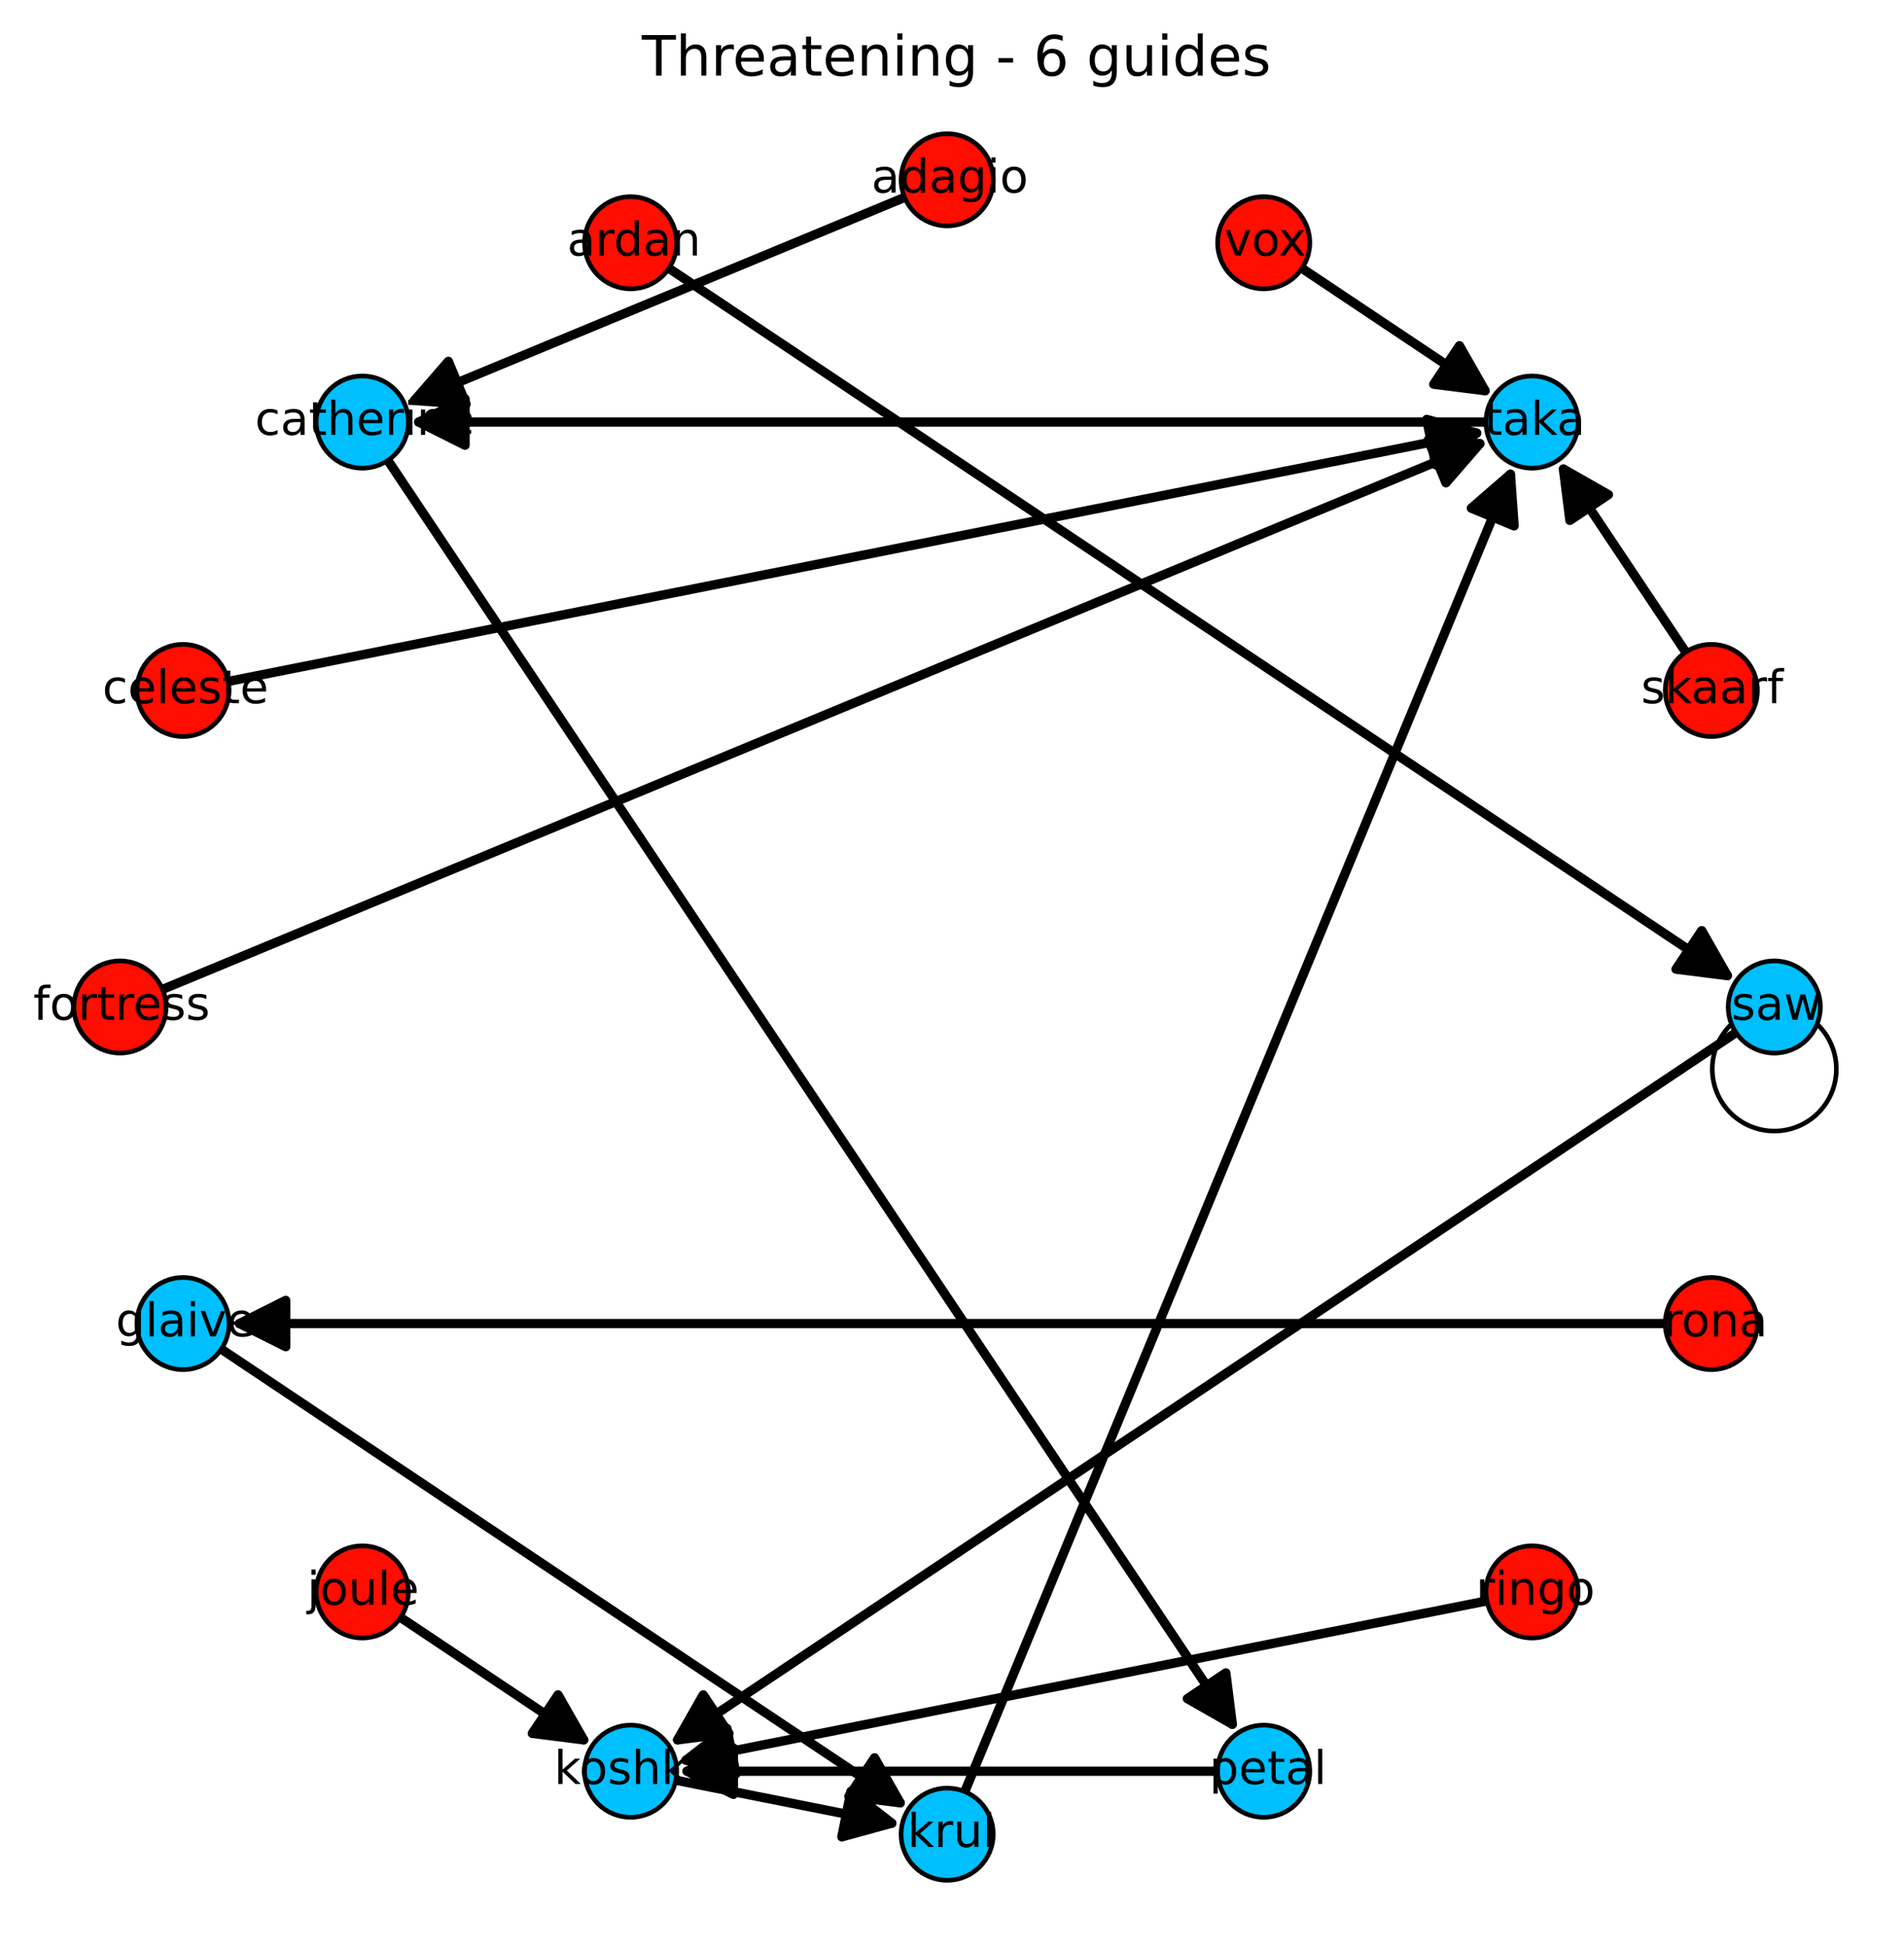 <?xml version="1.0" encoding="utf-8" standalone="no"?>
<!DOCTYPE svg PUBLIC "-//W3C//DTD SVG 1.1//EN"
  "http://www.w3.org/Graphics/SVG/1.1/DTD/svg11.dtd">
<!-- Created with matplotlib (http://matplotlib.org/) -->
<svg height="420pt" version="1.1" viewBox="0 0 411 420" width="411pt" xmlns="http://www.w3.org/2000/svg" xmlns:xlink="http://www.w3.org/1999/xlink">
 <defs>
  <style type="text/css">
*{stroke-linecap:butt;stroke-linejoin:round;}
  </style>
 </defs>
 <g id="figure_1">
  <g id="patch_1">
   <path d="
M0 420.598
L411.206 420.598
L411.206 0
L0 0
z
" style="fill:#ffffff;"/>
  </g>
  <g id="axes_1">
   <g id="patch_2">
    <path d="
M8.347 413.398
L404.006 413.398
L404.006 21.318
L8.347 21.318
z
" style="fill:#ffffff;"/>
   </g>
   <g id="patch_3">
    <path clip-path="url(#p53278f97bc)" d="
M320.577 84.334
Q301.746 71.752 281.057 57.927" style="fill:none;stroke:#000000;stroke-linecap:round;stroke-width:2.0;"/>
    <path clip-path="url(#p53278f97bc)" d="
M315.04 74.621
L320.577 84.334
L309.484 82.936
L315.04 74.621
z
" style="stroke:#000000;stroke-linecap:round;stroke-width:2.0;"/>
   </g>
   <g id="patch_4">
    <path clip-path="url(#p53278f97bc)" d="
M195.263 42.616
Q141.329 64.956 89.46 86.441" style="fill:none;stroke:#000000;stroke-linecap:round;stroke-width:2.0;"/>
    <path clip-path="url(#p53278f97bc)" d="
M100.612 87.233
L89.46 86.441
L96.785 77.995
L100.612 87.233
z
" style="stroke:#000000;stroke-linecap:round;stroke-width:2.0;"/>
   </g>
   <g id="patch_5">
    <path clip-path="url(#p53278f97bc)" d="
M49.256 147.089
Q185.103 120.067 318.757 93.482" style="fill:none;stroke:#000000;stroke-linecap:round;stroke-width:2.0;"/>
    <path clip-path="url(#p53278f97bc)" d="
M307.974 90.529
L318.757 93.482
L309.925 100.336
L307.974 90.529
z
" style="stroke:#000000;stroke-linecap:round;stroke-width:2.0;"/>
   </g>
   <g id="patch_6">
    <path clip-path="url(#p53278f97bc)" d="
M86.475 349.14
Q107.164 362.964 125.995 375.547" style="fill:none;stroke:#000000;stroke-linecap:round;stroke-width:2.0;"/>
    <path clip-path="url(#p53278f97bc)" d="
M120.458 365.834
L125.995 375.547
L114.902 374.148
L120.458 365.834
z
" style="stroke:#000000;stroke-linecap:round;stroke-width:2.0;"/>
   </g>
   <g id="patch_7">
    <path clip-path="url(#p53278f97bc)" d="
M148.079 379.939
Q233.418 362.964 320.951 345.553" style="fill:none;stroke:#000000;stroke-linecap:round;stroke-width:2.0;"/>
    <path clip-path="url(#p53278f97bc)" d="
M158.863 382.892
L148.079 379.939
L156.912 373.085
L158.863 382.892
z
" style="stroke:#000000;stroke-linecap:round;stroke-width:2.0;"/>
   </g>
   <g id="patch_8">
    <path clip-path="url(#p53278f97bc)" d="
M145.886 384.258
Q170.291 389.112 192.504 393.531" style="fill:none;stroke:#000000;stroke-linecap:round;stroke-width:2.0;"/>
    <path clip-path="url(#p53278f97bc)" d="
M183.671 386.676
L192.504 393.531
L181.72 396.484
L183.671 386.676
z
" style="stroke:#000000;stroke-linecap:round;stroke-width:2.0;"/>
   </g>
   <g id="patch_9">
    <path clip-path="url(#p53278f97bc)" d="
M35.098 213.55
Q178.307 154.231 319.451 95.768" style="fill:none;stroke:#000000;stroke-linecap:round;stroke-width:2.0;"/>
    <path clip-path="url(#p53278f97bc)" d="
M308.299 94.975
L319.451 95.768
L312.126 104.214
L308.299 94.975
z
" style="stroke:#000000;stroke-linecap:round;stroke-width:2.0;"/>
   </g>
   <g id="patch_10">
    <path clip-path="url(#p53278f97bc)" d="
M208.263 386.716
Q267.582 243.506 326.046 102.363" style="fill:none;stroke:#000000;stroke-linecap:round;stroke-width:2.0;"/>
    <path clip-path="url(#p53278f97bc)" d="
M317.6 109.688
L326.046 102.363
L326.839 113.515
L317.6 109.688
z
" style="stroke:#000000;stroke-linecap:round;stroke-width:2.0;"/>
   </g>
   <g id="patch_11">
    <path clip-path="url(#p53278f97bc)" d="
M148.313 382.317
Q204.455 382.317 262.834 382.317" style="fill:none;stroke:#000000;stroke-linecap:round;stroke-width:2.0;"/>
    <path clip-path="url(#p53278f97bc)" d="
M158.313 387.317
L148.313 382.317
L158.313 377.317
L158.313 387.317
z
" style="stroke:#000000;stroke-linecap:round;stroke-width:2.0;"/>
   </g>
   <g id="patch_12">
    <path clip-path="url(#p53278f97bc)" d="
M146.26 375.547
Q259.566 299.837 374.732 222.886" style="fill:none;stroke:#000000;stroke-linecap:round;stroke-width:2.0;"/>
    <path clip-path="url(#p53278f97bc)" d="
M157.352 374.148
L146.26 375.547
L151.797 365.834
L157.352 374.148
z
" style="stroke:#000000;stroke-linecap:round;stroke-width:2.0;"/>
   </g>
   <g id="patch_13">
    <path clip-path="url(#p53278f97bc)" d="
M51.683 285.686
Q204.455 285.686 359.464 285.686" style="fill:none;stroke:#000000;stroke-linecap:round;stroke-width:2.0;"/>
    <path clip-path="url(#p53278f97bc)" d="
M61.683 290.686
L51.683 285.686
L61.683 280.686
L61.683 290.686
z
" style="stroke:#000000;stroke-linecap:round;stroke-width:2.0;"/>
   </g>
   <g id="patch_14">
    <path clip-path="url(#p53278f97bc)" d="
M144.4 57.927
Q259.566 134.879 372.873 210.588" style="fill:none;stroke:#000000;stroke-linecap:round;stroke-width:2.0;"/>
    <path clip-path="url(#p53278f97bc)" d="
M367.336 200.875
L372.873 210.588
L361.781 209.19
L367.336 200.875
z
" style="stroke:#000000;stroke-linecap:round;stroke-width:2.0;"/>
   </g>
   <g id="patch_15">
    <path clip-path="url(#p53278f97bc)" d="
M90.388 91.104
Q204.455 91.104 320.759 91.104" style="fill:none;stroke:#000000;stroke-linecap:round;stroke-width:2.0;"/>
    <path clip-path="url(#p53278f97bc)" d="
M100.388 96.104
L90.388 91.104
L100.388 86.104
L100.388 96.104
z
" style="stroke:#000000;stroke-linecap:round;stroke-width:2.0;"/>
   </g>
   <g id="patch_16">
    <path clip-path="url(#p53278f97bc)" d="
M83.73 99.377
Q175.493 236.711 266.013 372.184" style="fill:none;stroke:#000000;stroke-linecap:round;stroke-width:2.0;"/>
    <path clip-path="url(#p53278f97bc)" d="
M264.615 361.092
L266.013 372.184
L256.3 366.648
L264.615 361.092
z
" style="stroke:#000000;stroke-linecap:round;stroke-width:2.0;"/>
   </g>
   <g id="patch_17">
    <path clip-path="url(#p53278f97bc)" d="
M47.77 291.214
Q121.976 340.797 194.323 389.138" style="fill:none;stroke:#000000;stroke-linecap:round;stroke-width:2.0;"/>
    <path clip-path="url(#p53278f97bc)" d="
M188.786 379.425
L194.323 389.138
L183.231 387.74
L188.786 379.425
z
" style="stroke:#000000;stroke-linecap:round;stroke-width:2.0;"/>
   </g>
   <g id="patch_18">
    <path clip-path="url(#p53278f97bc)" d="
M363.886 140.757
Q350.062 120.067 337.48 101.237" style="fill:none;stroke:#000000;stroke-linecap:round;stroke-width:2.0;"/>
    <path clip-path="url(#p53278f97bc)" d="
M338.878 112.329
L337.48 101.237
L347.193 106.773
L338.878 112.329
z
" style="stroke:#000000;stroke-linecap:round;stroke-width:2.0;"/>
   </g>
   <g id="matplotlib.axis_1"/>
   <g id="matplotlib.axis_2"/>
   <g id="text_1">
    <!-- Threatening - 6 guides -->
    <defs>
     <path id="BitstreamVeraSans-Roman-20"/>
     <path d="
M33.016 40.375
Q26.375 40.375 22.484 35.828
Q18.609 31.297 18.609 23.391
Q18.609 15.531 22.484 10.953
Q26.375 6.391 33.016 6.391
Q39.656 6.391 43.531 10.953
Q47.406 15.531 47.406 23.391
Q47.406 31.297 43.531 35.828
Q39.656 40.375 33.016 40.375
M52.594 71.297
L52.594 62.312
Q48.875 64.062 45.094 64.984
Q41.312 65.922 37.594 65.922
Q27.828 65.922 22.672 59.328
Q17.531 52.734 16.797 39.406
Q19.672 43.656 24.016 45.922
Q28.375 48.188 33.594 48.188
Q44.578 48.188 50.953 41.516
Q57.328 34.859 57.328 23.391
Q57.328 12.156 50.688 5.359
Q44.047 -1.422 33.016 -1.422
Q20.359 -1.422 13.672 8.266
Q6.984 17.969 6.984 36.375
Q6.984 53.656 15.188 63.938
Q23.391 74.219 37.203 74.219
Q40.922 74.219 44.703 73.484
Q48.484 72.75 52.594 71.297" id="BitstreamVeraSans-Roman-36"/>
     <path d="
M54.891 33.016
L54.891 0
L45.906 0
L45.906 32.719
Q45.906 40.484 42.875 44.328
Q39.844 48.188 33.797 48.188
Q26.516 48.188 22.312 43.547
Q18.109 38.922 18.109 30.906
L18.109 0
L9.078 0
L9.078 54.688
L18.109 54.688
L18.109 46.188
Q21.344 51.125 25.703 53.562
Q30.078 56 35.797 56
Q45.219 56 50.047 50.172
Q54.891 44.344 54.891 33.016" id="BitstreamVeraSans-Roman-6e"/>
     <path d="
M34.281 27.484
Q23.391 27.484 19.188 25
Q14.984 22.516 14.984 16.5
Q14.984 11.719 18.141 8.906
Q21.297 6.109 26.703 6.109
Q34.188 6.109 38.703 11.406
Q43.219 16.703 43.219 25.484
L43.219 27.484
z

M52.203 31.203
L52.203 0
L43.219 0
L43.219 8.297
Q40.141 3.328 35.547 0.953
Q30.953 -1.422 24.312 -1.422
Q15.922 -1.422 10.953 3.297
Q6 8.016 6 15.922
Q6 25.141 12.172 29.828
Q18.359 34.516 30.609 34.516
L43.219 34.516
L43.219 35.406
Q43.219 41.609 39.141 45
Q35.062 48.391 27.688 48.391
Q23 48.391 18.547 47.266
Q14.109 46.141 10.016 43.891
L10.016 52.203
Q14.938 54.109 19.578 55.047
Q24.219 56 28.609 56
Q40.484 56 46.344 49.844
Q52.203 43.703 52.203 31.203" id="BitstreamVeraSans-Roman-61"/>
     <path d="
M44.281 53.078
L44.281 44.578
Q40.484 46.531 36.375 47.5
Q32.281 48.484 27.875 48.484
Q21.188 48.484 17.844 46.438
Q14.5 44.391 14.5 40.281
Q14.5 37.156 16.891 35.375
Q19.281 33.594 26.516 31.984
L29.594 31.297
Q39.156 29.25 43.188 25.516
Q47.219 21.781 47.219 15.094
Q47.219 7.469 41.188 3.016
Q35.156 -1.422 24.609 -1.422
Q20.219 -1.422 15.453 -0.562
Q10.688 0.297 5.422 2
L5.422 11.281
Q10.406 8.688 15.234 7.391
Q20.062 6.109 24.812 6.109
Q31.156 6.109 34.562 8.281
Q37.984 10.453 37.984 14.406
Q37.984 18.062 35.516 20.016
Q33.062 21.969 24.703 23.781
L21.578 24.516
Q13.234 26.266 9.516 29.906
Q5.812 33.547 5.812 39.891
Q5.812 47.609 11.281 51.797
Q16.75 56 26.812 56
Q31.781 56 36.172 55.266
Q40.578 54.547 44.281 53.078" id="BitstreamVeraSans-Roman-73"/>
     <path d="
M-0.297 72.906
L61.375 72.906
L61.375 64.594
L35.5 64.594
L35.5 0
L25.594 0
L25.594 64.594
L-0.297 64.594
z
" id="BitstreamVeraSans-Roman-54"/>
     <path d="
M54.891 33.016
L54.891 0
L45.906 0
L45.906 32.719
Q45.906 40.484 42.875 44.328
Q39.844 48.188 33.797 48.188
Q26.516 48.188 22.312 43.547
Q18.109 38.922 18.109 30.906
L18.109 0
L9.078 0
L9.078 75.984
L18.109 75.984
L18.109 46.188
Q21.344 51.125 25.703 53.562
Q30.078 56 35.797 56
Q45.219 56 50.047 50.172
Q54.891 44.344 54.891 33.016" id="BitstreamVeraSans-Roman-68"/>
     <path d="
M45.406 46.391
L45.406 75.984
L54.391 75.984
L54.391 0
L45.406 0
L45.406 8.203
Q42.578 3.328 38.25 0.953
Q33.938 -1.422 27.875 -1.422
Q17.969 -1.422 11.734 6.484
Q5.516 14.406 5.516 27.297
Q5.516 40.188 11.734 48.094
Q17.969 56 27.875 56
Q33.938 56 38.25 53.625
Q42.578 51.266 45.406 46.391
M14.797 27.297
Q14.797 17.391 18.875 11.75
Q22.953 6.109 30.078 6.109
Q37.203 6.109 41.297 11.75
Q45.406 17.391 45.406 27.297
Q45.406 37.203 41.297 42.844
Q37.203 48.484 30.078 48.484
Q22.953 48.484 18.875 42.844
Q14.797 37.203 14.797 27.297" id="BitstreamVeraSans-Roman-64"/>
     <path d="
M56.203 29.594
L56.203 25.203
L14.891 25.203
Q15.484 15.922 20.484 11.062
Q25.484 6.203 34.422 6.203
Q39.594 6.203 44.453 7.469
Q49.312 8.734 54.109 11.281
L54.109 2.781
Q49.266 0.734 44.188 -0.344
Q39.109 -1.422 33.891 -1.422
Q20.797 -1.422 13.156 6.188
Q5.516 13.812 5.516 26.812
Q5.516 40.234 12.766 48.109
Q20.016 56 32.328 56
Q43.359 56 49.781 48.891
Q56.203 41.797 56.203 29.594
M47.219 32.234
Q47.125 39.594 43.094 43.984
Q39.062 48.391 32.422 48.391
Q24.906 48.391 20.391 44.141
Q15.875 39.891 15.188 32.172
z
" id="BitstreamVeraSans-Roman-65"/>
     <path d="
M9.422 54.688
L18.406 54.688
L18.406 0
L9.422 0
z

M9.422 75.984
L18.406 75.984
L18.406 64.594
L9.422 64.594
z
" id="BitstreamVeraSans-Roman-69"/>
     <path d="
M18.312 70.219
L18.312 54.688
L36.812 54.688
L36.812 47.703
L18.312 47.703
L18.312 18.016
Q18.312 11.328 20.141 9.422
Q21.969 7.516 27.594 7.516
L36.812 7.516
L36.812 0
L27.594 0
Q17.188 0 13.234 3.875
Q9.281 7.766 9.281 18.016
L9.281 47.703
L2.688 47.703
L2.688 54.688
L9.281 54.688
L9.281 70.219
z
" id="BitstreamVeraSans-Roman-74"/>
     <path d="
M8.5 21.578
L8.5 54.688
L17.484 54.688
L17.484 21.922
Q17.484 14.156 20.5 10.266
Q23.531 6.391 29.594 6.391
Q36.859 6.391 41.078 11.031
Q45.312 15.672 45.312 23.688
L45.312 54.688
L54.297 54.688
L54.297 0
L45.312 0
L45.312 8.406
Q42.047 3.422 37.719 1
Q33.406 -1.422 27.688 -1.422
Q18.266 -1.422 13.375 4.438
Q8.5 10.297 8.5 21.578" id="BitstreamVeraSans-Roman-75"/>
     <path d="
M41.109 46.297
Q39.594 47.172 37.812 47.578
Q36.031 48 33.891 48
Q26.266 48 22.188 43.047
Q18.109 38.094 18.109 28.812
L18.109 0
L9.078 0
L9.078 54.688
L18.109 54.688
L18.109 46.188
Q20.953 51.172 25.484 53.578
Q30.031 56 36.531 56
Q37.453 56 38.578 55.875
Q39.703 55.766 41.062 55.516
z
" id="BitstreamVeraSans-Roman-72"/>
     <path d="
M45.406 27.984
Q45.406 37.75 41.375 43.109
Q37.359 48.484 30.078 48.484
Q22.859 48.484 18.828 43.109
Q14.797 37.75 14.797 27.984
Q14.797 18.266 18.828 12.891
Q22.859 7.516 30.078 7.516
Q37.359 7.516 41.375 12.891
Q45.406 18.266 45.406 27.984
M54.391 6.781
Q54.391 -7.172 48.188 -13.984
Q42 -20.797 29.203 -20.797
Q24.469 -20.797 20.266 -20.094
Q16.062 -19.391 12.109 -17.922
L12.109 -9.188
Q16.062 -11.328 19.922 -12.344
Q23.781 -13.375 27.781 -13.375
Q36.625 -13.375 41.016 -8.766
Q45.406 -4.156 45.406 5.172
L45.406 9.625
Q42.625 4.781 38.281 2.391
Q33.938 0 27.875 0
Q17.828 0 11.672 7.656
Q5.516 15.328 5.516 27.984
Q5.516 40.672 11.672 48.328
Q17.828 56 27.875 56
Q33.938 56 38.281 53.609
Q42.625 51.219 45.406 46.391
L45.406 54.688
L54.391 54.688
z
" id="BitstreamVeraSans-Roman-67"/>
     <path d="
M4.891 31.391
L31.203 31.391
L31.203 23.391
L4.891 23.391
z
" id="BitstreamVeraSans-Roman-2d"/>
    </defs>
    <g transform="translate(138.55 16.318)scale(0.12 -0.12)">
     <use xlink:href="#BitstreamVeraSans-Roman-54"/>
     <use x="61.084" xlink:href="#BitstreamVeraSans-Roman-68"/>
     <use x="124.463" xlink:href="#BitstreamVeraSans-Roman-72"/>
     <use x="163.326" xlink:href="#BitstreamVeraSans-Roman-65"/>
     <use x="224.85" xlink:href="#BitstreamVeraSans-Roman-61"/>
     <use x="286.129" xlink:href="#BitstreamVeraSans-Roman-74"/>
     <use x="325.338" xlink:href="#BitstreamVeraSans-Roman-65"/>
     <use x="386.861" xlink:href="#BitstreamVeraSans-Roman-6e"/>
     <use x="450.24" xlink:href="#BitstreamVeraSans-Roman-69"/>
     <use x="478.023" xlink:href="#BitstreamVeraSans-Roman-6e"/>
     <use x="541.402" xlink:href="#BitstreamVeraSans-Roman-67"/>
     <use x="604.879" xlink:href="#BitstreamVeraSans-Roman-20"/>
     <use x="636.666" xlink:href="#BitstreamVeraSans-Roman-2d"/>
     <use x="672.75" xlink:href="#BitstreamVeraSans-Roman-20"/>
     <use x="704.537" xlink:href="#BitstreamVeraSans-Roman-36"/>
     <use x="768.16" xlink:href="#BitstreamVeraSans-Roman-20"/>
     <use x="799.947" xlink:href="#BitstreamVeraSans-Roman-67"/>
     <use x="863.424" xlink:href="#BitstreamVeraSans-Roman-75"/>
     <use x="926.803" xlink:href="#BitstreamVeraSans-Roman-69"/>
     <use x="954.586" xlink:href="#BitstreamVeraSans-Roman-64"/>
     <use x="1018.062" xlink:href="#BitstreamVeraSans-Roman-65"/>
     <use x="1079.586" xlink:href="#BitstreamVeraSans-Roman-73"/>
    </g>
   </g>
   <g id="patch_19">
    <path clip-path="url(#p53278f97bc)" d="
M383.005 244.141
C386.557 244.141 389.963 242.73 392.475 240.218
C394.986 237.707 396.397 234.301 396.397 230.749
C396.397 227.198 394.986 223.792 392.475 221.28
C389.963 218.769 386.557 217.358 383.005 217.358
C379.454 217.358 376.048 218.769 373.536 221.28
C371.025 223.792 369.614 227.198 369.614 230.749
C369.614 234.301 371.025 237.707 373.536 240.218
C376.048 242.73 379.454 244.141 383.005 244.141
L383.005 244.141" style="fill:none;stroke:#000000;stroke-linejoin:miter;"/>
   </g>
   <g id="patch_20">
    <path d="
M204.455 405.858
C207.094 405.858 209.625 404.81 211.491 402.944
C213.357 401.078 214.405 398.547 214.405 395.908
C214.405 393.269 213.357 390.738 211.491 388.872
C209.625 387.007 207.094 385.958 204.455 385.958
C201.817 385.958 199.286 387.007 197.42 388.872
C195.554 390.738 194.505 393.269 194.505 395.908
C194.505 398.547 195.554 401.078 197.42 402.944
C199.286 404.81 201.817 405.858 204.455 405.858
z
" style="fill:#00bfff;stroke:#000000;stroke-linejoin:miter;"/>
   </g>
   <g id="patch_21">
    <path d="
M78.202 101.054
C80.84 101.054 83.371 100.006 85.237 98.14
C87.103 96.274 88.152 93.743 88.152 91.104
C88.152 88.465 87.103 85.934 85.237 84.069
C83.371 82.203 80.84 81.154 78.202 81.154
C75.563 81.154 73.032 82.203 71.166 84.069
C69.3 85.934 68.252 88.465 68.252 91.104
C68.252 93.743 69.3 96.274 71.166 98.14
C73.032 100.006 75.563 101.054 78.202 101.054
z
" style="fill:#00bfff;stroke:#000000;stroke-linejoin:miter;"/>
   </g>
   <g id="patch_22">
    <path d="
M136.127 392.267
C138.766 392.267 141.297 391.218 143.163 389.353
C145.029 387.487 146.077 384.956 146.077 382.317
C146.077 379.678 145.029 377.147 143.163 375.281
C141.297 373.415 138.766 372.367 136.127 372.367
C133.489 372.367 130.958 373.415 129.092 375.281
C127.226 377.147 126.177 379.678 126.177 382.317
C126.177 384.956 127.226 387.487 129.092 389.353
C130.958 391.218 133.489 392.267 136.127 392.267
z
" style="fill:#00bfff;stroke:#000000;stroke-linejoin:miter;"/>
   </g>
   <g id="patch_23">
    <path d="
M330.709 101.054
C333.348 101.054 335.879 100.006 337.745 98.14
C339.611 96.274 340.659 93.743 340.659 91.104
C340.659 88.465 339.611 85.934 337.745 84.069
C335.879 82.203 333.348 81.154 330.709 81.154
C328.071 81.154 325.54 82.203 323.674 84.069
C321.808 85.934 320.759 88.465 320.759 91.104
C320.759 93.743 321.808 96.274 323.674 98.14
C325.54 100.006 328.071 101.054 330.709 101.054
z
" style="fill:#00bfff;stroke:#000000;stroke-linejoin:miter;"/>
   </g>
   <g id="patch_24">
    <path d="
M272.784 392.267
C275.422 392.267 277.953 391.218 279.819 389.353
C281.685 387.487 282.734 384.956 282.734 382.317
C282.734 379.678 281.685 377.147 279.819 375.281
C277.953 373.415 275.422 372.367 272.784 372.367
C270.145 372.367 267.614 373.415 265.748 375.281
C263.882 377.147 262.834 379.678 262.834 382.317
C262.834 384.956 263.882 387.487 265.748 389.353
C267.614 391.218 270.145 392.267 272.784 392.267
z
" style="fill:#00bfff;stroke:#000000;stroke-linejoin:miter;"/>
   </g>
   <g id="patch_25">
    <path d="
M39.497 295.636
C42.136 295.636 44.667 294.588 46.532 292.722
C48.398 290.856 49.447 288.325 49.447 285.686
C49.447 283.047 48.398 280.516 46.532 278.651
C44.667 276.785 42.136 275.736 39.497 275.736
C36.858 275.736 34.327 276.785 32.461 278.651
C30.595 280.516 29.547 283.047 29.547 285.686
C29.547 288.325 30.595 290.856 32.461 292.722
C34.327 294.588 36.858 295.636 39.497 295.636
z
" style="fill:#00bfff;stroke:#000000;stroke-linejoin:miter;"/>
   </g>
   <g id="patch_26">
    <path d="
M383.005 227.308
C385.644 227.308 388.175 226.26 390.041 224.394
C391.907 222.528 392.955 219.997 392.955 217.358
C392.955 214.719 391.907 212.188 390.041 210.322
C388.175 208.457 385.644 207.408 383.005 207.408
C380.367 207.408 377.836 208.457 375.97 210.322
C374.104 212.188 373.055 214.719 373.055 217.358
C373.055 219.997 374.104 222.528 375.97 224.394
C377.836 226.26 380.367 227.308 383.005 227.308
z
" style="fill:#00bfff;stroke:#000000;stroke-linejoin:miter;"/>
   </g>
   <g id="patch_27">
    <path d="
M204.455 48.758
C207.094 48.758 209.625 47.71 211.491 45.844
C213.357 43.978 214.405 41.447 214.405 38.808
C214.405 36.169 213.357 33.638 211.491 31.772
C209.625 29.907 207.094 28.858 204.455 28.858
C201.817 28.858 199.286 29.907 197.42 31.772
C195.554 33.638 194.505 36.169 194.505 38.808
C194.505 41.447 195.554 43.978 197.42 45.844
C199.286 47.71 201.817 48.758 204.455 48.758
z
" style="fill:#ff0d00;stroke:#000000;stroke-linejoin:miter;"/>
   </g>
   <g id="patch_28">
    <path d="
M136.127 62.349
C138.766 62.349 141.297 61.301 143.163 59.435
C145.029 57.569 146.077 55.038 146.077 52.399
C146.077 49.761 145.029 47.23 143.163 45.364
C141.297 43.498 138.766 42.449 136.127 42.449
C133.489 42.449 130.958 43.498 129.092 45.364
C127.226 47.23 126.177 49.761 126.177 52.399
C126.177 55.038 127.226 57.569 129.092 59.435
C130.958 61.301 133.489 62.349 136.127 62.349
z
" style="fill:#ff0d00;stroke:#000000;stroke-linejoin:miter;"/>
   </g>
   <g id="patch_29">
    <path d="
M272.784 62.349
C275.422 62.349 277.953 61.301 279.819 59.435
C281.685 57.569 282.734 55.038 282.734 52.399
C282.734 49.761 281.685 47.23 279.819 45.364
C277.953 43.498 275.422 42.449 272.784 42.449
C270.145 42.449 267.614 43.498 265.748 45.364
C263.882 47.23 262.834 49.761 262.834 52.399
C262.834 55.038 263.882 57.569 265.748 59.435
C267.614 61.301 270.145 62.349 272.784 62.349
z
" style="fill:#ff0d00;stroke:#000000;stroke-linejoin:miter;"/>
   </g>
   <g id="patch_30">
    <path d="
M39.497 158.98
C42.136 158.98 44.667 157.932 46.532 156.066
C48.398 154.2 49.447 151.669 49.447 149.03
C49.447 146.391 48.398 143.86 46.532 141.994
C44.667 140.128 42.136 139.08 39.497 139.08
C36.858 139.08 34.327 140.128 32.461 141.994
C30.595 143.86 29.547 146.391 29.547 149.03
C29.547 151.669 30.595 154.2 32.461 156.066
C34.327 157.932 36.858 158.98 39.497 158.98
z
" style="fill:#ff0d00;stroke:#000000;stroke-linejoin:miter;"/>
   </g>
   <g id="patch_31">
    <path d="
M330.709 353.562
C333.348 353.562 335.879 352.514 337.745 350.648
C339.611 348.782 340.659 346.251 340.659 343.612
C340.659 340.973 339.611 338.442 337.745 336.576
C335.879 334.71 333.348 333.662 330.709 333.662
C328.071 333.662 325.54 334.71 323.674 336.576
C321.808 338.442 320.759 340.973 320.759 343.612
C320.759 346.251 321.808 348.782 323.674 350.648
C325.54 352.514 328.071 353.562 330.709 353.562
z
" style="fill:#ff0d00;stroke:#000000;stroke-linejoin:miter;"/>
   </g>
   <g id="patch_32">
    <path d="
M369.414 158.98
C372.053 158.98 374.584 157.932 376.45 156.066
C378.316 154.2 379.364 151.669 379.364 149.03
C379.364 146.391 378.316 143.86 376.45 141.994
C374.584 140.128 372.053 139.08 369.414 139.08
C366.775 139.08 364.244 140.128 362.378 141.994
C360.513 143.86 359.464 146.391 359.464 149.03
C359.464 151.669 360.513 154.2 362.378 156.066
C364.244 157.932 366.775 158.98 369.414 158.98
z
" style="fill:#ff0d00;stroke:#000000;stroke-linejoin:miter;"/>
   </g>
   <g id="patch_33">
    <path d="
M369.414 295.636
C372.053 295.636 374.584 294.588 376.45 292.722
C378.316 290.856 379.364 288.325 379.364 285.686
C379.364 283.047 378.316 280.516 376.45 278.651
C374.584 276.785 372.053 275.736 369.414 275.736
C366.775 275.736 364.244 276.785 362.378 278.651
C360.513 280.516 359.464 283.047 359.464 285.686
C359.464 288.325 360.513 290.856 362.378 292.722
C364.244 294.588 366.775 295.636 369.414 295.636
z
" style="fill:#ff0d00;stroke:#000000;stroke-linejoin:miter;"/>
   </g>
   <g id="patch_34">
    <path d="
M78.202 353.562
C80.84 353.562 83.371 352.514 85.237 350.648
C87.103 348.782 88.152 346.251 88.152 343.612
C88.152 340.973 87.103 338.442 85.237 336.576
C83.371 334.71 80.84 333.662 78.202 333.662
C75.563 333.662 73.032 334.71 71.166 336.576
C69.3 338.442 68.252 340.973 68.252 343.612
C68.252 346.251 69.3 348.782 71.166 350.648
C73.032 352.514 75.563 353.562 78.202 353.562
z
" style="fill:#ff0d00;stroke:#000000;stroke-linejoin:miter;"/>
   </g>
   <g id="patch_35">
    <path d="
M25.905 227.308
C28.544 227.308 31.075 226.26 32.941 224.394
C34.807 222.528 35.855 219.997 35.855 217.358
C35.855 214.719 34.807 212.188 32.941 210.322
C31.075 208.457 28.544 207.408 25.905 207.408
C23.267 207.408 20.736 208.457 18.87 210.322
C17.004 212.188 15.956 214.719 15.956 217.358
C15.956 219.997 17.004 222.528 18.87 224.394
C20.736 226.26 23.267 227.308 25.905 227.308
z
" style="fill:#ff0d00;stroke:#000000;stroke-linejoin:miter;"/>
   </g>
   <g id="text_2">
    <!-- adagio -->
    <defs>
     <path d="
M30.609 48.391
Q23.391 48.391 19.188 42.75
Q14.984 37.109 14.984 27.297
Q14.984 17.484 19.156 11.844
Q23.344 6.203 30.609 6.203
Q37.797 6.203 41.984 11.859
Q46.188 17.531 46.188 27.297
Q46.188 37.016 41.984 42.703
Q37.797 48.391 30.609 48.391
M30.609 56
Q42.328 56 49.016 48.375
Q55.719 40.766 55.719 27.297
Q55.719 13.875 49.016 6.219
Q42.328 -1.422 30.609 -1.422
Q18.844 -1.422 12.172 6.219
Q5.516 13.875 5.516 27.297
Q5.516 40.766 12.172 48.375
Q18.844 56 30.609 56" id="BitstreamVeraSans-Roman-6f"/>
    </defs>
    <g transform="translate(188.104 41.567)scale(0.1 -0.1)">
     <use xlink:href="#BitstreamVeraSans-Roman-61"/>
     <use x="61.279" xlink:href="#BitstreamVeraSans-Roman-64"/>
     <use x="124.756" xlink:href="#BitstreamVeraSans-Roman-61"/>
     <use x="186.035" xlink:href="#BitstreamVeraSans-Roman-67"/>
     <use x="249.512" xlink:href="#BitstreamVeraSans-Roman-69"/>
     <use x="277.295" xlink:href="#BitstreamVeraSans-Roman-6f"/>
    </g>
   </g>
   <g id="text_3">
    <!-- ardan -->
    <g transform="translate(122.412 55.159)scale(0.1 -0.1)">
     <use xlink:href="#BitstreamVeraSans-Roman-61"/>
     <use x="61.279" xlink:href="#BitstreamVeraSans-Roman-72"/>
     <use x="100.643" xlink:href="#BitstreamVeraSans-Roman-64"/>
     <use x="164.119" xlink:href="#BitstreamVeraSans-Roman-61"/>
     <use x="225.398" xlink:href="#BitstreamVeraSans-Roman-6e"/>
    </g>
   </g>
   <g id="text_4">
    <!-- catherine -->
    <defs>
     <path d="
M48.781 52.594
L48.781 44.188
Q44.969 46.297 41.141 47.344
Q37.312 48.391 33.406 48.391
Q24.656 48.391 19.812 42.844
Q14.984 37.312 14.984 27.297
Q14.984 17.281 19.812 11.734
Q24.656 6.203 33.406 6.203
Q37.312 6.203 41.141 7.25
Q44.969 8.297 48.781 10.406
L48.781 2.094
Q45.016 0.344 40.984 -0.531
Q36.969 -1.422 32.422 -1.422
Q20.062 -1.422 12.781 6.344
Q5.516 14.109 5.516 27.297
Q5.516 40.672 12.859 48.328
Q20.219 56 33.016 56
Q37.156 56 41.109 55.141
Q45.062 54.297 48.781 52.594" id="BitstreamVeraSans-Roman-63"/>
    </defs>
    <g transform="translate(55.035 93.864)scale(0.1 -0.1)">
     <use xlink:href="#BitstreamVeraSans-Roman-63"/>
     <use x="54.98" xlink:href="#BitstreamVeraSans-Roman-61"/>
     <use x="116.26" xlink:href="#BitstreamVeraSans-Roman-74"/>
     <use x="155.469" xlink:href="#BitstreamVeraSans-Roman-68"/>
     <use x="218.848" xlink:href="#BitstreamVeraSans-Roman-65"/>
     <use x="280.371" xlink:href="#BitstreamVeraSans-Roman-72"/>
     <use x="321.484" xlink:href="#BitstreamVeraSans-Roman-69"/>
     <use x="349.268" xlink:href="#BitstreamVeraSans-Roman-6e"/>
     <use x="412.646" xlink:href="#BitstreamVeraSans-Roman-65"/>
    </g>
   </g>
   <g id="text_5">
    <!-- celeste -->
    <defs>
     <path d="
M9.422 75.984
L18.406 75.984
L18.406 0
L9.422 0
z
" id="BitstreamVeraSans-Roman-6c"/>
    </defs>
    <g transform="translate(22.106 151.789)scale(0.1 -0.1)">
     <use xlink:href="#BitstreamVeraSans-Roman-63"/>
     <use x="54.98" xlink:href="#BitstreamVeraSans-Roman-65"/>
     <use x="116.504" xlink:href="#BitstreamVeraSans-Roman-6c"/>
     <use x="144.287" xlink:href="#BitstreamVeraSans-Roman-65"/>
     <use x="205.811" xlink:href="#BitstreamVeraSans-Roman-73"/>
     <use x="257.91" xlink:href="#BitstreamVeraSans-Roman-74"/>
     <use x="297.119" xlink:href="#BitstreamVeraSans-Roman-65"/>
    </g>
   </g>
   <g id="text_6">
    <!-- fortress -->
    <defs>
     <path d="
M37.109 75.984
L37.109 68.5
L28.516 68.5
Q23.688 68.5 21.797 66.547
Q19.922 64.594 19.922 59.516
L19.922 54.688
L34.719 54.688
L34.719 47.703
L19.922 47.703
L19.922 0
L10.891 0
L10.891 47.703
L2.297 47.703
L2.297 54.688
L10.891 54.688
L10.891 58.5
Q10.891 67.625 15.141 71.797
Q19.391 75.984 28.609 75.984
z
" id="BitstreamVeraSans-Roman-66"/>
    </defs>
    <g transform="translate(7.2 220.118)scale(0.1 -0.1)">
     <use xlink:href="#BitstreamVeraSans-Roman-66"/>
     <use x="35.205" xlink:href="#BitstreamVeraSans-Roman-6f"/>
     <use x="96.387" xlink:href="#BitstreamVeraSans-Roman-72"/>
     <use x="137.5" xlink:href="#BitstreamVeraSans-Roman-74"/>
     <use x="176.709" xlink:href="#BitstreamVeraSans-Roman-72"/>
     <use x="215.572" xlink:href="#BitstreamVeraSans-Roman-65"/>
     <use x="277.096" xlink:href="#BitstreamVeraSans-Roman-73"/>
     <use x="329.195" xlink:href="#BitstreamVeraSans-Roman-73"/>
    </g>
   </g>
   <g id="text_7">
    <!-- glaive -->
    <defs>
     <path d="
M2.984 54.688
L12.5 54.688
L29.594 8.797
L46.688 54.688
L56.203 54.688
L35.688 0
L23.484 0
z
" id="BitstreamVeraSans-Roman-76"/>
    </defs>
    <g transform="translate(24.987 288.446)scale(0.1 -0.1)">
     <use xlink:href="#BitstreamVeraSans-Roman-67"/>
     <use x="63.477" xlink:href="#BitstreamVeraSans-Roman-6c"/>
     <use x="91.26" xlink:href="#BitstreamVeraSans-Roman-61"/>
     <use x="152.539" xlink:href="#BitstreamVeraSans-Roman-69"/>
     <use x="180.322" xlink:href="#BitstreamVeraSans-Roman-76"/>
     <use x="239.502" xlink:href="#BitstreamVeraSans-Roman-65"/>
    </g>
   </g>
   <g id="text_8">
    <!-- joule -->
    <defs>
     <path d="
M9.422 54.688
L18.406 54.688
L18.406 -0.984
Q18.406 -11.422 14.422 -16.109
Q10.453 -20.797 1.609 -20.797
L-1.812 -20.797
L-1.812 -13.188
L0.594 -13.188
Q5.719 -13.188 7.562 -10.812
Q9.422 -8.453 9.422 -0.984
z

M9.422 75.984
L18.406 75.984
L18.406 64.594
L9.422 64.594
z
" id="BitstreamVeraSans-Roman-6a"/>
    </defs>
    <g transform="translate(66.295 346.371)scale(0.1 -0.1)">
     <use xlink:href="#BitstreamVeraSans-Roman-6a"/>
     <use x="27.783" xlink:href="#BitstreamVeraSans-Roman-6f"/>
     <use x="88.965" xlink:href="#BitstreamVeraSans-Roman-75"/>
     <use x="152.344" xlink:href="#BitstreamVeraSans-Roman-6c"/>
     <use x="180.127" xlink:href="#BitstreamVeraSans-Roman-65"/>
    </g>
   </g>
   <g id="text_9">
    <!-- koshka -->
    <defs>
     <path d="
M9.078 75.984
L18.109 75.984
L18.109 31.109
L44.922 54.688
L56.391 54.688
L27.391 29.109
L57.625 0
L45.906 0
L18.109 26.703
L18.109 0
L9.078 0
z
" id="BitstreamVeraSans-Roman-6b"/>
    </defs>
    <g transform="translate(119.616 385.076)scale(0.1 -0.1)">
     <use xlink:href="#BitstreamVeraSans-Roman-6b"/>
     <use x="54.285" xlink:href="#BitstreamVeraSans-Roman-6f"/>
     <use x="115.467" xlink:href="#BitstreamVeraSans-Roman-73"/>
     <use x="167.566" xlink:href="#BitstreamVeraSans-Roman-68"/>
     <use x="230.945" xlink:href="#BitstreamVeraSans-Roman-6b"/>
     <use x="287.105" xlink:href="#BitstreamVeraSans-Roman-61"/>
    </g>
   </g>
   <g id="text_10">
    <!-- krul -->
    <g transform="translate(195.87 398.668)scale(0.1 -0.1)">
     <use xlink:href="#BitstreamVeraSans-Roman-6b"/>
     <use x="57.91" xlink:href="#BitstreamVeraSans-Roman-72"/>
     <use x="99.023" xlink:href="#BitstreamVeraSans-Roman-75"/>
     <use x="162.402" xlink:href="#BitstreamVeraSans-Roman-6c"/>
    </g>
   </g>
   <g id="text_11">
    <!-- petal -->
    <defs>
     <path d="
M18.109 8.203
L18.109 -20.797
L9.078 -20.797
L9.078 54.688
L18.109 54.688
L18.109 46.391
Q20.953 51.266 25.266 53.625
Q29.594 56 35.594 56
Q45.562 56 51.781 48.094
Q58.016 40.188 58.016 27.297
Q58.016 14.406 51.781 6.484
Q45.562 -1.422 35.594 -1.422
Q29.594 -1.422 25.266 0.953
Q20.953 3.328 18.109 8.203
M48.688 27.297
Q48.688 37.203 44.609 42.844
Q40.531 48.484 33.406 48.484
Q26.266 48.484 22.188 42.844
Q18.109 37.203 18.109 27.297
Q18.109 17.391 22.188 11.75
Q26.266 6.109 33.406 6.109
Q40.531 6.109 44.609 11.75
Q48.688 17.391 48.688 27.297" id="BitstreamVeraSans-Roman-70"/>
    </defs>
    <g transform="translate(261.042 385.076)scale(0.1 -0.1)">
     <use xlink:href="#BitstreamVeraSans-Roman-70"/>
     <use x="63.477" xlink:href="#BitstreamVeraSans-Roman-65"/>
     <use x="125.0" xlink:href="#BitstreamVeraSans-Roman-74"/>
     <use x="164.209" xlink:href="#BitstreamVeraSans-Roman-61"/>
     <use x="225.488" xlink:href="#BitstreamVeraSans-Roman-6c"/>
    </g>
   </g>
   <g id="text_12">
    <!-- ringo -->
    <g transform="translate(318.59 346.371)scale(0.1 -0.1)">
     <use xlink:href="#BitstreamVeraSans-Roman-72"/>
     <use x="41.113" xlink:href="#BitstreamVeraSans-Roman-69"/>
     <use x="68.896" xlink:href="#BitstreamVeraSans-Roman-6e"/>
     <use x="132.275" xlink:href="#BitstreamVeraSans-Roman-67"/>
     <use x="195.752" xlink:href="#BitstreamVeraSans-Roman-6f"/>
    </g>
   </g>
   <g id="text_13">
    <!-- rona -->
    <g transform="translate(359.087 288.446)scale(0.1 -0.1)">
     <use xlink:href="#BitstreamVeraSans-Roman-72"/>
     <use x="38.863" xlink:href="#BitstreamVeraSans-Roman-6f"/>
     <use x="100.045" xlink:href="#BitstreamVeraSans-Roman-6e"/>
     <use x="163.424" xlink:href="#BitstreamVeraSans-Roman-61"/>
    </g>
   </g>
   <g id="text_14">
    <!-- saw -->
    <defs>
     <path d="
M4.203 54.688
L13.188 54.688
L24.422 12.016
L35.594 54.688
L46.188 54.688
L57.422 12.016
L68.609 54.688
L77.594 54.688
L63.281 0
L52.688 0
L40.922 44.828
L29.109 0
L18.5 0
z
" id="BitstreamVeraSans-Roman-77"/>
    </defs>
    <g transform="translate(373.728 220.118)scale(0.1 -0.1)">
     <use xlink:href="#BitstreamVeraSans-Roman-73"/>
     <use x="52.1" xlink:href="#BitstreamVeraSans-Roman-61"/>
     <use x="113.379" xlink:href="#BitstreamVeraSans-Roman-77"/>
    </g>
   </g>
   <g id="text_15">
    <!-- skaarf -->
    <g transform="translate(354.234 151.789)scale(0.1 -0.1)">
     <use xlink:href="#BitstreamVeraSans-Roman-73"/>
     <use x="52.1" xlink:href="#BitstreamVeraSans-Roman-6b"/>
     <use x="108.26" xlink:href="#BitstreamVeraSans-Roman-61"/>
     <use x="169.539" xlink:href="#BitstreamVeraSans-Roman-61"/>
     <use x="230.818" xlink:href="#BitstreamVeraSans-Roman-72"/>
     <use x="271.932" xlink:href="#BitstreamVeraSans-Roman-66"/>
    </g>
   </g>
   <g id="text_16">
    <!-- taka -->
    <g transform="translate(320.402 93.864)scale(0.1 -0.1)">
     <use xlink:href="#BitstreamVeraSans-Roman-74"/>
     <use x="39.209" xlink:href="#BitstreamVeraSans-Roman-61"/>
     <use x="100.488" xlink:href="#BitstreamVeraSans-Roman-6b"/>
     <use x="156.648" xlink:href="#BitstreamVeraSans-Roman-61"/>
    </g>
   </g>
   <g id="text_17">
    <!-- vox -->
    <defs>
     <path d="
M54.891 54.688
L35.109 28.078
L55.906 0
L45.312 0
L29.391 21.484
L13.484 0
L2.875 0
L24.125 28.609
L4.688 54.688
L15.281 54.688
L29.781 35.203
L44.281 54.688
z
" id="BitstreamVeraSans-Roman-78"/>
    </defs>
    <g transform="translate(264.275 55.159)scale(0.1 -0.1)">
     <use xlink:href="#BitstreamVeraSans-Roman-76"/>
     <use x="59.18" xlink:href="#BitstreamVeraSans-Roman-6f"/>
     <use x="117.236" xlink:href="#BitstreamVeraSans-Roman-78"/>
    </g>
   </g>
  </g>
 </g>
 <defs>
  <clipPath id="p53278f97bc">
   <rect height="392.08" width="395.659" x="8.347" y="21.318"/>
  </clipPath>
 </defs>
</svg>
